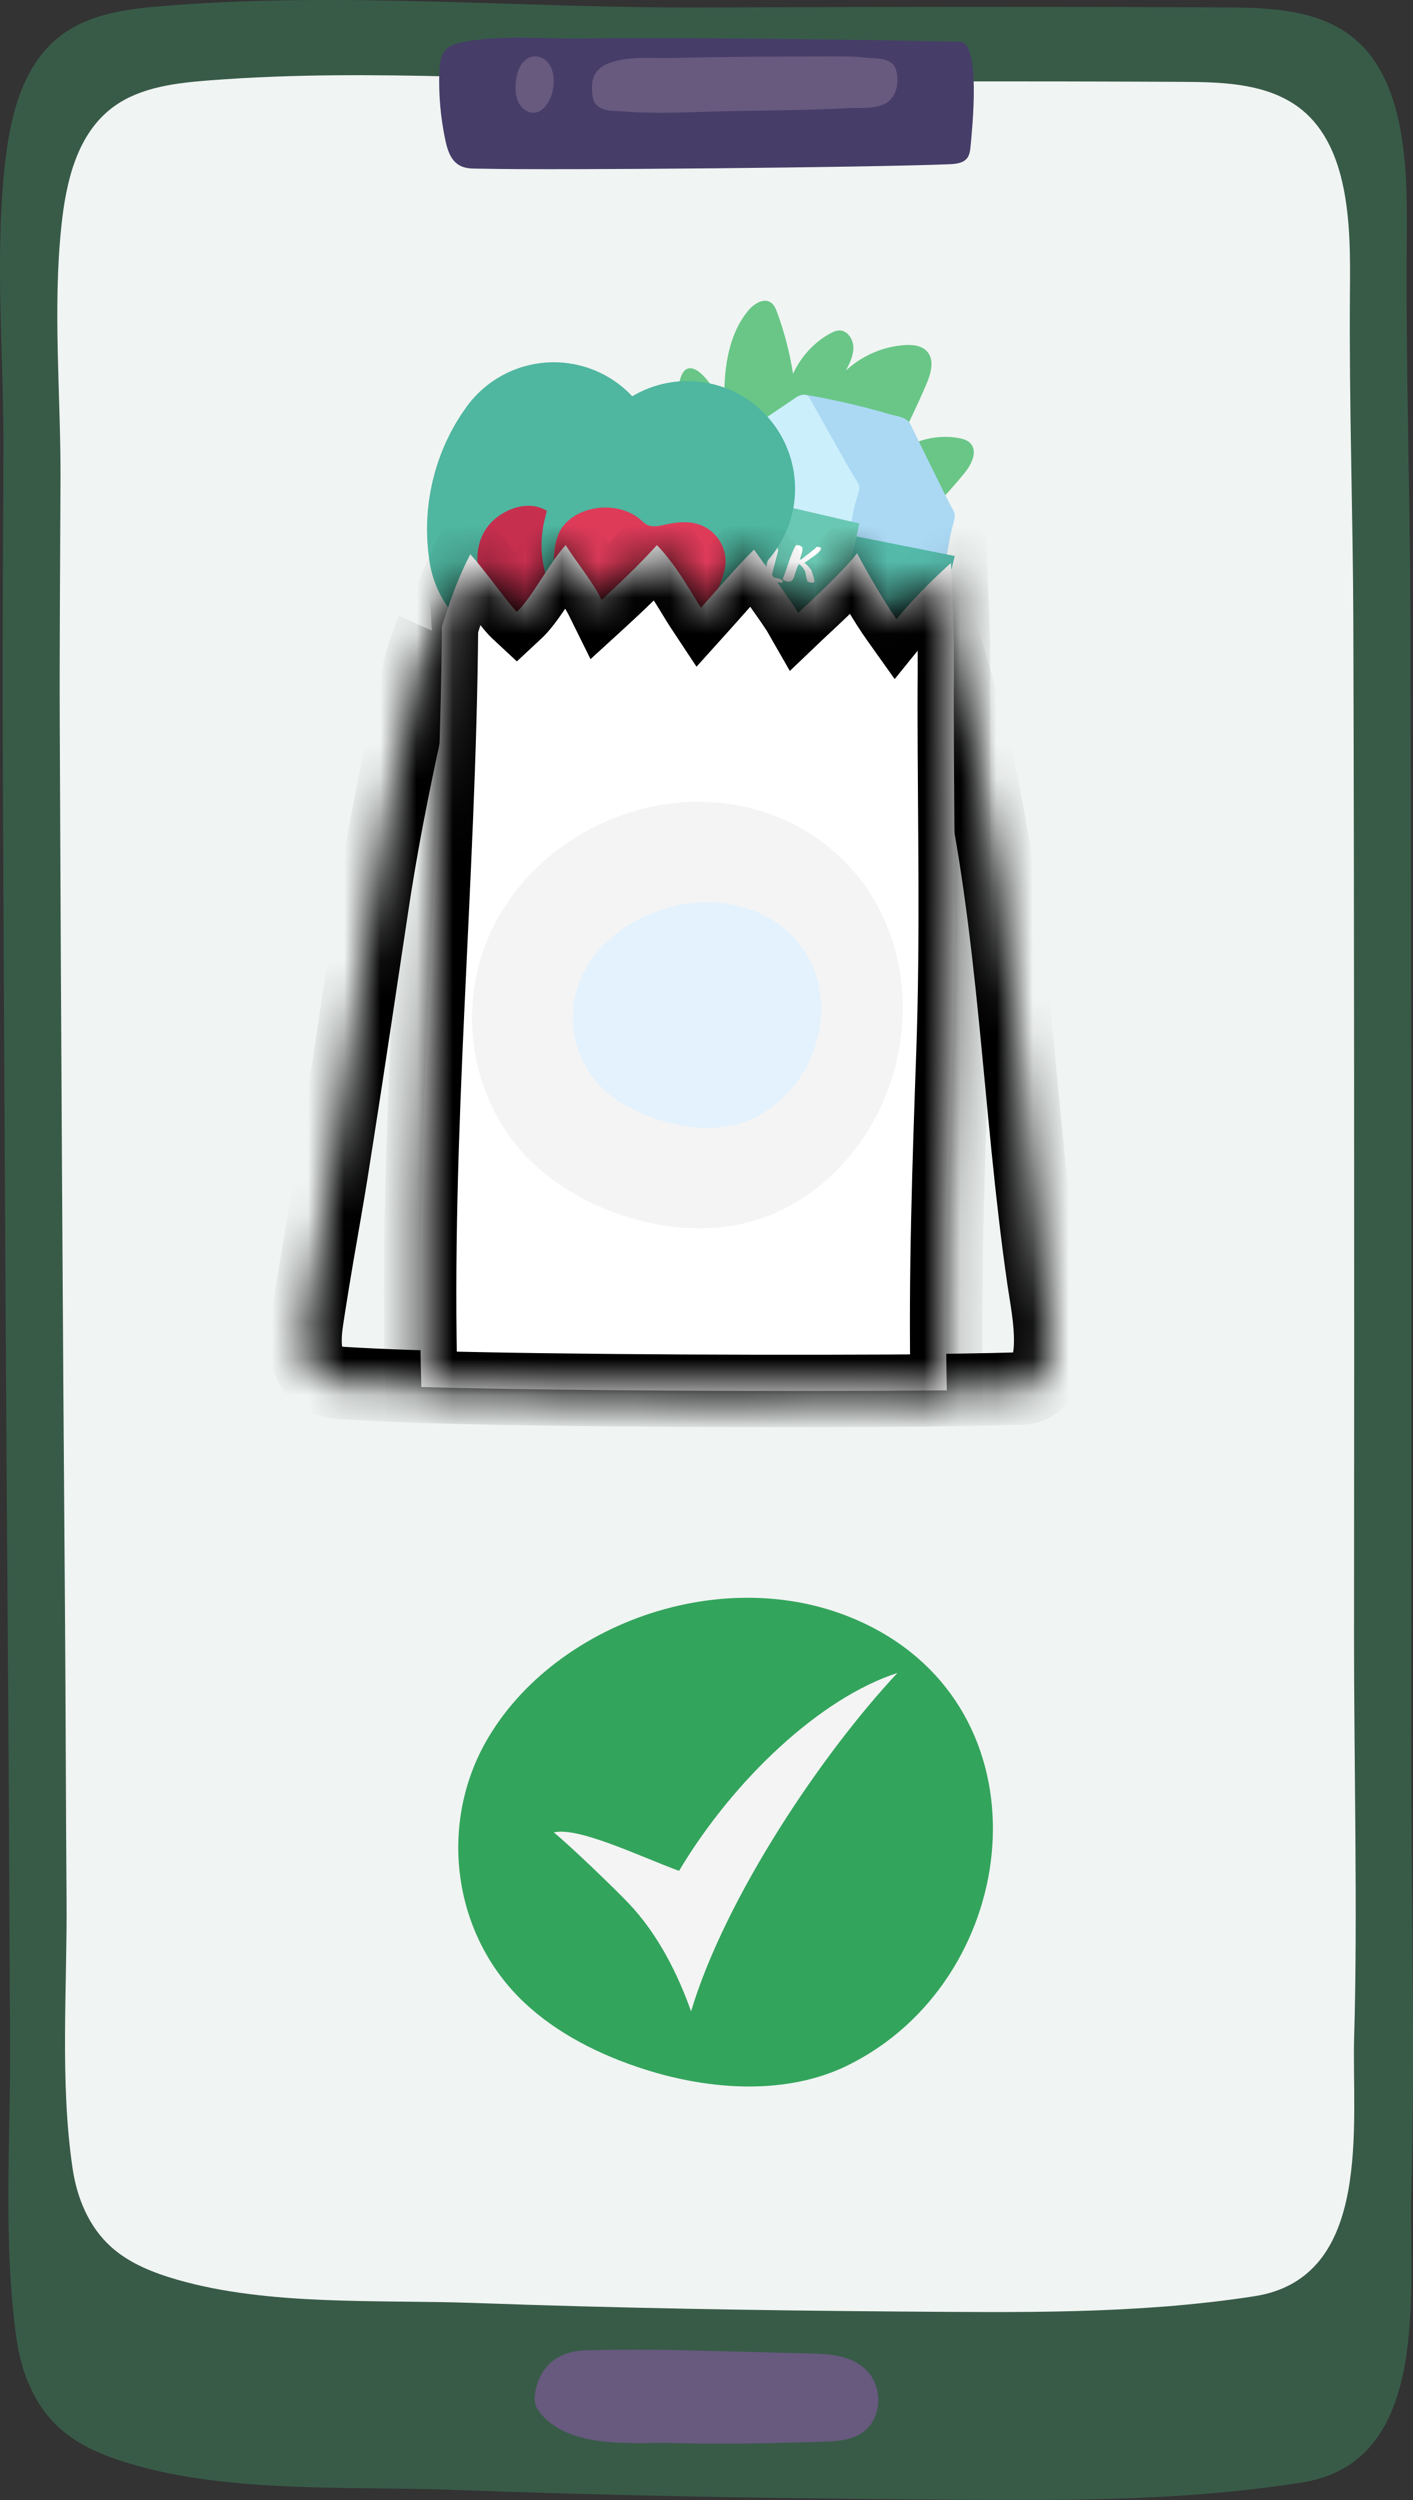 <svg width="39" height="69" viewBox="0 0 39 69" fill="none" xmlns="http://www.w3.org/2000/svg">
<rect x="0" y="0" width="39" height="69" fill="#333333" stroke="none"/>
<path d="M38.545 3.089C38.311 2.186 37.889 1.381 37.131 0.879C36.163 0.239 34.921 0.211 33.755 0.205C28.957 0.181 24.16 0.188 19.362 0.208C14.409 0.227 9.552 -0.233 4.599 0.158C3.587 0.237 2.519 0.359 1.708 0.96C0.592 1.786 0.264 3.278 0.124 4.645C-0.142 7.227 0.104 9.821 0.096 12.41C0.088 15.001 0.064 17.592 0.075 20.184C0.112 29.281 0.163 38.379 0.231 47.476C0.253 50.415 0.257 53.355 0.279 56.294C0.299 58.998 0.073 61.92 0.462 64.588C0.592 65.482 0.948 66.373 1.617 66.991C2.169 67.501 2.891 67.791 3.616 68.005C6.362 68.816 9.664 68.614 12.496 68.719C16.758 68.876 21.024 68.95 25.29 68.983C28.845 69.01 32.435 69.073 35.956 68.511C39.544 67.939 38.873 63.156 38.953 60.487C39.062 56.87 38.946 51.761 38.949 48.142C38.954 42.361 38.955 36.581 38.951 30.8C38.948 26.171 38.942 21.541 38.928 16.913C38.917 13.509 38.8 10.139 38.826 6.739C38.834 5.677 38.858 4.295 38.545 3.089Z" fill="#385B48"/>
<path d="M37.001 4.839C36.786 4.031 36.398 3.311 35.701 2.862C34.812 2.289 33.671 2.264 32.6 2.259C28.19 2.237 23.782 2.244 19.373 2.261C14.822 2.279 10.358 1.867 5.807 2.216C4.877 2.288 3.896 2.397 3.15 2.935C2.125 3.674 1.824 5.008 1.695 6.231C1.451 8.542 1.677 10.862 1.67 13.179C1.662 15.497 1.64 17.816 1.65 20.134C1.684 28.274 1.731 36.414 1.794 44.553C1.814 47.184 1.817 49.814 1.837 52.444C1.856 54.863 1.649 57.477 2.006 59.864C2.126 60.664 2.452 61.461 3.067 62.014C3.574 62.471 4.238 62.731 4.904 62.922C7.428 63.648 10.462 63.467 13.064 63.56C16.98 63.701 20.901 63.767 24.82 63.797C28.087 63.821 31.386 63.877 34.622 63.375C37.919 62.863 37.303 58.583 37.376 56.195C37.476 52.959 37.369 48.387 37.372 45.15C37.377 39.977 37.378 34.805 37.374 29.633C37.371 25.491 37.366 21.349 37.353 17.208C37.343 14.162 37.235 11.147 37.259 8.105C37.266 7.154 37.288 5.919 37.001 4.839Z" fill="#F0F4F2"/>
<path d="M15.076 65.336C14.938 65.501 14.834 65.716 14.78 65.988C14.757 66.1 14.746 66.218 14.771 66.328C14.804 66.472 14.895 66.588 14.99 66.688C15.871 67.613 17.539 67.394 18.667 67.427C20.004 67.466 21.342 67.429 22.679 67.392C23.016 67.382 23.362 67.37 23.673 67.214C24.369 66.864 24.435 65.843 23.83 65.341C23.41 64.992 22.857 64.967 22.338 64.954C21.166 64.924 19.994 64.895 18.822 64.865C17.933 64.843 17.058 64.845 16.17 64.868C15.752 64.878 15.348 65.011 15.076 65.336Z" fill="#68597F"/>
<path d="M12.762 4.601C12.931 4.666 13.127 4.652 13.312 4.656C15.348 4.702 23.969 4.623 26.198 4.533C26.377 4.526 26.58 4.507 26.691 4.368C26.762 4.278 26.777 4.158 26.788 4.045C26.83 3.592 27.085 1.163 26.492 1.151C24.148 1.105 21.804 1.067 19.459 1.056C18.288 1.05 17.116 1.051 15.945 1.061C14.913 1.07 13.772 0.955 12.765 1.167C12.618 1.198 12.465 1.232 12.35 1.327C12.166 1.481 12.134 1.746 12.126 1.984C12.105 2.613 12.16 3.244 12.29 3.86C12.344 4.12 12.429 4.401 12.654 4.547C12.689 4.569 12.725 4.587 12.762 4.601Z" fill="#463E68"/>
<path d="M16.382 2.14C16.348 2.234 16.332 2.347 16.34 2.483C16.346 2.577 16.352 2.676 16.382 2.761C16.505 3.101 16.951 3.054 17.159 3.072C17.502 3.101 17.845 3.112 18.187 3.113C18.873 3.114 19.559 3.075 20.244 3.065C20.952 3.053 21.66 3.046 22.368 3.026C22.728 3.016 23.089 3.002 23.449 2.984C23.756 2.968 24.106 3.013 24.403 2.875C24.517 2.822 24.627 2.725 24.696 2.574C24.784 2.383 24.795 2.112 24.723 1.904C24.602 1.561 24.105 1.621 23.893 1.593C23.62 1.555 23.345 1.556 23.07 1.556C21.565 1.561 20.059 1.564 18.555 1.601C17.965 1.617 17.352 1.532 16.774 1.756C16.611 1.82 16.456 1.937 16.382 2.14Z" fill="#68597F"/>
<path d="M14.242 2.222C14.225 2.376 14.222 2.539 14.26 2.686C14.341 3 14.611 3.175 14.84 3.092C15.069 3.009 15.241 2.703 15.277 2.371C15.38 1.406 14.354 1.227 14.242 2.222Z" fill="#68597F"/>
<path d="M17.936 12.733C17.914 12.532 17.912 12.326 17.937 12.119C17.948 12.033 17.962 11.946 17.999 11.869C18.108 11.633 18.305 11.693 18.457 11.853C18.696 12.104 18.902 12.379 19.117 12.652C18.941 12.172 18.839 11.805 18.764 11.367C18.725 11.134 18.696 10.896 18.731 10.662C18.925 9.364 19.973 10.937 20.008 11.53C19.95 10.538 19.998 9.357 20.655 8.569C20.816 8.376 21.095 8.207 21.291 8.361C21.373 8.424 21.415 8.527 21.451 8.626C21.651 9.173 21.799 9.741 21.889 10.318C22.103 9.846 22.467 9.45 22.909 9.206C22.994 9.16 23.085 9.118 23.18 9.12C23.396 9.127 23.55 9.366 23.554 9.59C23.557 9.815 23.452 10.024 23.35 10.223C23.8 9.811 24.384 9.56 24.982 9.524C25.208 9.51 25.464 9.54 25.607 9.723C25.796 9.964 25.688 10.323 25.567 10.607C25.266 11.312 24.93 11.999 24.56 12.666C25.064 12.189 25.783 11.97 26.455 12.089C26.582 12.112 26.716 12.151 26.799 12.253C26.987 12.483 26.806 12.829 26.619 13.059C26.077 13.727 25.467 14.337 24.802 14.874C25.074 14.771 25.38 14.767 25.654 14.864C25.77 15.178 25.512 15.496 25.277 15.727C23.917 17.056 22.558 18.385 21.198 19.714C21.182 19.73 19.436 16.793 19.275 16.469C18.916 15.747 18.594 15.003 18.337 14.235C18.172 13.745 17.992 13.248 17.936 12.733Z" fill="#69C687"/>
<path d="M22.516 13.203C22.565 13.82 22.326 14.492 22.194 15.089C22.02 15.879 21.845 16.669 21.67 17.46C21.474 18.348 21.27 19.235 21.09 20.127C21.076 20.197 21.074 20.273 21.115 20.344C21.2 20.494 21.446 20.558 21.654 20.599C22.355 20.736 23.663 21.118 24.366 21.247C24.458 21.265 24.556 21.282 24.639 21.262C24.789 21.228 24.832 21.096 24.857 20.98C24.964 20.498 26.054 15.729 26.146 15.243C26.189 15.019 26.22 14.791 26.28 14.572C26.392 14.165 26.372 14.198 26.223 13.922C26.082 13.662 25.328 12.113 25.131 11.713C25.031 11.51 24.779 11.497 24.582 11.439C24.337 11.367 24.091 11.3 23.844 11.237C23.349 11.112 22.851 11.004 22.349 10.915C22.315 10.909 22.209 10.881 22.182 10.903C22.15 10.931 22.219 11.007 22.225 11.05C22.318 11.732 22.411 12.414 22.504 13.096C22.509 13.131 22.513 13.167 22.516 13.203Z" fill="#ABD9F4"/>
<path d="M19.781 12.448C19.617 12.539 19.567 12.582 19.518 12.782C19.277 13.779 18.128 18.268 17.929 19.133C17.913 19.2 17.911 19.273 17.956 19.342C18.05 19.485 18.32 19.547 18.549 19.587C19.32 19.719 20.759 20.086 21.532 20.211C21.634 20.227 21.741 20.243 21.833 20.225C21.998 20.192 22.045 20.065 22.072 19.953C22.191 19.489 23.389 14.899 23.49 14.433C23.537 14.217 23.572 13.997 23.638 13.786C23.761 13.395 23.739 13.426 23.575 13.161C23.42 12.911 22.591 11.42 22.373 11.035C22.35 10.992 22.326 10.947 22.282 10.92C22.189 10.864 22.058 10.909 21.969 10.97C21.564 11.248 19.82 12.426 19.781 12.448Z" fill="#CCEFFC"/>
<path d="M25.736 17.639C26.026 16.581 26.293 15.6 26.339 15.403C26.343 15.384 26.347 15.364 26.351 15.345L22.244 14.526C22.172 14.779 22.087 15.028 22.024 15.264C21.886 15.782 21.747 16.299 21.608 16.817L25.736 17.639Z" fill="#55BAAA"/>
<path d="M23.101 17.12C23.391 15.888 23.658 14.745 23.703 14.516C23.708 14.493 23.712 14.47 23.716 14.447L19.587 13.489C19.427 14.189 19.2 15.176 18.973 16.162L23.101 17.12Z" fill="#69C8B3"/>
<path d="M20.298 14.943C20.385 14.898 20.467 14.852 20.545 14.806C20.623 14.76 20.705 14.713 20.793 14.666C20.802 14.662 20.809 14.656 20.814 14.649C20.82 14.642 20.827 14.634 20.835 14.628C20.844 14.621 20.856 14.615 20.871 14.611C20.887 14.606 20.909 14.605 20.937 14.606C20.977 14.608 21.009 14.616 21.03 14.63C21.051 14.645 21.066 14.662 21.074 14.683C21.082 14.708 21.084 14.742 21.076 14.784C21.07 14.826 21.057 14.872 21.04 14.923C21.022 14.974 21.002 15.028 20.979 15.084C20.955 15.14 20.932 15.194 20.909 15.247C20.887 15.295 20.868 15.34 20.85 15.382C20.832 15.424 20.818 15.46 20.808 15.489C20.806 15.496 20.804 15.503 20.8 15.512C20.797 15.52 20.791 15.528 20.784 15.535C20.776 15.543 20.766 15.549 20.754 15.554C20.742 15.559 20.727 15.562 20.708 15.564C20.697 15.564 20.683 15.563 20.663 15.562C20.644 15.56 20.624 15.558 20.604 15.554C20.584 15.55 20.566 15.546 20.549 15.541C20.532 15.536 20.521 15.531 20.514 15.524C20.489 15.504 20.475 15.482 20.473 15.459C20.47 15.436 20.474 15.412 20.483 15.388C20.493 15.364 20.505 15.341 20.52 15.317C20.534 15.293 20.547 15.271 20.558 15.249C20.577 15.211 20.597 15.171 20.616 15.131C20.636 15.091 20.654 15.053 20.671 15.015C20.689 14.978 20.703 14.943 20.716 14.91C20.728 14.877 20.737 14.849 20.743 14.825C20.723 14.838 20.699 14.852 20.673 14.868C20.647 14.884 20.621 14.899 20.596 14.914C20.571 14.928 20.548 14.941 20.528 14.954C20.507 14.966 20.493 14.976 20.485 14.982C20.476 14.988 20.467 14.995 20.456 15.001C20.445 15.008 20.435 15.015 20.427 15.022C20.418 15.029 20.411 15.037 20.407 15.046C20.402 15.055 20.402 15.064 20.404 15.075C20.407 15.091 20.402 15.102 20.39 15.109C20.378 15.116 20.362 15.12 20.342 15.123C20.321 15.124 20.299 15.124 20.276 15.121C20.252 15.117 20.23 15.113 20.21 15.107C20.181 15.098 20.155 15.085 20.131 15.068C20.106 15.051 20.084 15.033 20.062 15.011C20.03 14.979 20.002 14.945 19.979 14.909C19.955 14.873 19.932 14.843 19.911 14.818C19.905 14.831 19.897 14.847 19.888 14.868C19.878 14.888 19.867 14.911 19.856 14.935C19.844 14.96 19.832 14.985 19.818 15.012C19.804 15.039 19.791 15.066 19.778 15.092C19.771 15.104 19.764 15.12 19.755 15.14C19.747 15.161 19.738 15.182 19.729 15.206C19.72 15.229 19.709 15.253 19.699 15.277C19.688 15.301 19.677 15.323 19.665 15.343C19.659 15.355 19.654 15.365 19.65 15.374C19.645 15.383 19.639 15.39 19.63 15.395C19.621 15.401 19.61 15.405 19.595 15.405C19.58 15.407 19.559 15.405 19.533 15.401C19.516 15.398 19.506 15.388 19.502 15.37C19.499 15.352 19.499 15.33 19.504 15.304C19.507 15.283 19.511 15.259 19.518 15.235C19.525 15.21 19.532 15.186 19.54 15.165C19.548 15.142 19.555 15.123 19.561 15.105C19.567 15.088 19.572 15.075 19.574 15.068C19.593 15.003 19.615 14.933 19.639 14.857C19.663 14.781 19.691 14.71 19.722 14.642L19.754 14.578C19.754 14.562 19.761 14.55 19.775 14.542C19.788 14.535 19.808 14.53 19.832 14.528C19.862 14.525 19.896 14.526 19.933 14.531C19.969 14.536 19.994 14.543 20.008 14.552C20.021 14.561 20.037 14.575 20.055 14.595C20.073 14.614 20.092 14.637 20.112 14.663C20.132 14.688 20.151 14.716 20.171 14.745C20.191 14.774 20.209 14.801 20.226 14.827C20.243 14.854 20.258 14.878 20.27 14.898C20.283 14.919 20.292 14.934 20.298 14.943Z" fill="white"/>
<path d="M21.528 15.977C21.555 15.988 21.576 16.001 21.59 16.016C21.605 16.032 21.611 16.045 21.607 16.058C21.604 16.067 21.595 16.075 21.578 16.08C21.561 16.084 21.538 16.084 21.507 16.078C21.486 16.074 21.462 16.069 21.437 16.063C21.412 16.058 21.387 16.053 21.363 16.048C21.332 16.043 21.303 16.038 21.277 16.036C21.267 16.035 21.254 16.035 21.239 16.035C21.224 16.035 21.208 16.034 21.192 16.031L21.186 16.03C21.17 16.027 21.154 16.021 21.139 16.011C21.123 16.001 21.108 15.986 21.095 15.965C21.084 15.949 21.08 15.931 21.081 15.91C21.083 15.89 21.087 15.871 21.093 15.851L21.157 15.627L21.157 15.614C21.16 15.604 21.164 15.589 21.168 15.57C21.173 15.551 21.178 15.529 21.185 15.503C21.192 15.478 21.199 15.45 21.207 15.421C21.215 15.392 21.223 15.362 21.232 15.332C21.24 15.304 21.248 15.277 21.256 15.251C21.264 15.225 21.272 15.2 21.28 15.175L21.306 15.101C21.317 15.074 21.328 15.058 21.34 15.052C21.352 15.046 21.366 15.044 21.38 15.046L21.386 15.047C21.399 15.049 21.411 15.056 21.423 15.066C21.436 15.077 21.446 15.09 21.455 15.106C21.464 15.122 21.47 15.141 21.473 15.162C21.477 15.184 21.475 15.207 21.469 15.231C21.433 15.368 21.404 15.48 21.382 15.567C21.36 15.654 21.343 15.723 21.33 15.772C21.317 15.822 21.309 15.858 21.305 15.879C21.301 15.901 21.299 15.915 21.3 15.921C21.305 15.923 21.311 15.926 21.319 15.928C21.326 15.931 21.335 15.933 21.345 15.935C21.353 15.937 21.361 15.939 21.37 15.941C21.378 15.942 21.387 15.944 21.397 15.946L21.457 15.957C21.469 15.96 21.481 15.963 21.493 15.966C21.505 15.969 21.517 15.972 21.528 15.977Z" fill="white"/>
<path d="M22.51 15.122C22.516 15.108 22.526 15.099 22.54 15.095C22.554 15.091 22.569 15.091 22.584 15.093C22.6 15.094 22.614 15.098 22.627 15.103C22.64 15.108 22.648 15.113 22.654 15.117C22.659 15.123 22.662 15.13 22.662 15.137C22.662 15.145 22.66 15.154 22.656 15.164C22.649 15.18 22.636 15.199 22.619 15.219C22.601 15.239 22.58 15.261 22.555 15.282C22.549 15.287 22.538 15.295 22.524 15.306C22.51 15.317 22.493 15.329 22.473 15.343C22.453 15.357 22.432 15.372 22.409 15.389C22.387 15.404 22.364 15.42 22.343 15.436C22.341 15.437 22.339 15.438 22.337 15.44C22.334 15.442 22.332 15.443 22.331 15.444C22.297 15.468 22.268 15.488 22.244 15.507C22.219 15.525 22.206 15.537 22.202 15.541C22.233 15.557 22.265 15.582 22.298 15.618C22.33 15.653 22.361 15.691 22.39 15.731C22.391 15.732 22.394 15.74 22.4 15.755C22.406 15.77 22.412 15.788 22.419 15.81C22.426 15.832 22.433 15.855 22.441 15.881C22.449 15.907 22.456 15.931 22.463 15.955C22.469 15.978 22.473 15.999 22.476 16.017C22.479 16.036 22.479 16.049 22.476 16.056C22.471 16.066 22.46 16.074 22.443 16.079C22.426 16.083 22.407 16.084 22.385 16.081C22.356 16.078 22.329 16.069 22.305 16.054C22.295 16.048 22.286 16.038 22.28 16.023C22.274 16.008 22.268 15.991 22.263 15.971C22.257 15.952 22.253 15.931 22.249 15.909C22.245 15.886 22.241 15.865 22.238 15.844C22.235 15.823 22.231 15.804 22.227 15.787C22.223 15.77 22.218 15.757 22.212 15.748C22.198 15.727 22.184 15.706 22.171 15.686C22.157 15.666 22.143 15.648 22.13 15.633C22.116 15.617 22.103 15.604 22.09 15.593C22.078 15.582 22.066 15.575 22.055 15.572C22.048 15.577 22.041 15.584 22.035 15.595C22.029 15.605 22.023 15.618 22.016 15.634C22.005 15.66 21.992 15.692 21.98 15.729C21.967 15.765 21.954 15.803 21.941 15.84C21.937 15.851 21.933 15.866 21.928 15.887C21.924 15.907 21.916 15.928 21.907 15.95C21.9 15.965 21.892 15.98 21.883 15.993C21.874 16.006 21.863 16.018 21.85 16.028C21.837 16.037 21.822 16.044 21.806 16.049C21.791 16.054 21.772 16.055 21.752 16.052C21.744 16.051 21.738 16.05 21.733 16.049C21.7 16.041 21.675 16.034 21.657 16.027C21.639 16.02 21.626 16.012 21.619 16.003C21.608 15.989 21.605 15.974 21.612 15.957C21.619 15.939 21.627 15.918 21.637 15.893C21.663 15.827 21.688 15.757 21.713 15.683C21.738 15.609 21.763 15.534 21.789 15.458C21.806 15.414 21.822 15.371 21.837 15.33C21.853 15.288 21.869 15.247 21.887 15.206C21.895 15.187 21.904 15.168 21.913 15.149C21.922 15.131 21.931 15.113 21.94 15.095L21.942 15.088C21.946 15.081 21.949 15.074 21.953 15.068C21.957 15.062 21.963 15.057 21.969 15.054C21.975 15.05 21.984 15.047 21.996 15.046C22.007 15.045 22.023 15.045 22.042 15.047C22.05 15.048 22.059 15.051 22.069 15.055C22.078 15.059 22.088 15.064 22.098 15.069C22.107 15.074 22.115 15.079 22.122 15.084C22.128 15.09 22.133 15.094 22.136 15.097C22.142 15.104 22.146 15.115 22.147 15.129C22.149 15.142 22.149 15.158 22.148 15.175C22.146 15.193 22.143 15.212 22.139 15.232C22.135 15.253 22.13 15.273 22.124 15.292C22.117 15.317 22.11 15.341 22.102 15.364C22.095 15.386 22.088 15.404 22.084 15.418C22.081 15.425 22.079 15.43 22.079 15.433C22.079 15.437 22.08 15.439 22.081 15.44C22.083 15.441 22.084 15.442 22.086 15.442C22.088 15.442 22.09 15.443 22.093 15.444C22.105 15.442 22.111 15.44 22.112 15.438C22.113 15.436 22.119 15.432 22.132 15.425C22.193 15.378 22.254 15.331 22.314 15.284C22.375 15.237 22.435 15.19 22.495 15.142C22.498 15.141 22.501 15.139 22.502 15.139C22.503 15.138 22.503 15.137 22.504 15.135L22.507 15.129L22.51 15.122Z" fill="white"/>
<path d="M14.791 15.045C14.675 14.321 14.859 13.548 15.284 12.97" stroke="#4FB6A0" stroke-width="5.943" stroke-miterlimit="10" stroke-linecap="round" stroke-linejoin="round"/>
<path d="M13.365 14.677C13.171 15.016 13.123 15.447 13.235 15.937C13.393 16.625 13.789 17.249 14.244 17.718C14.625 18.11 15.138 18.373 15.567 17.917C15.607 17.875 15.637 17.821 15.685 17.792C15.79 17.729 15.915 17.796 16.03 17.833C16.036 17.835 16.042 17.837 16.048 17.839C16.303 17.915 16.552 17.867 16.764 17.686C16.969 17.511 17.096 17.112 17.167 16.851C17.421 15.919 17.765 13.48 16.271 13.489C16.041 13.49 15.823 13.555 15.617 13.676C15.566 13.706 15.106 14.105 15.112 14.109C14.773 13.895 14.37 13.93 14.022 14.092C13.729 14.229 13.508 14.428 13.365 14.677Z" fill="#C72F4F"/>
<path d="M17.919 15.045C18.068 14.382 18.46 13.803 18.973 13.489" stroke="#4FB6A0" stroke-width="5.943" stroke-miterlimit="10" stroke-linecap="round" stroke-linejoin="round"/>
<path d="M16.03 14.149C15.813 14.247 15.624 14.393 15.494 14.588C14.946 15.409 15.477 18.384 16.981 17.798C17.034 17.778 17.087 17.751 17.144 17.748C17.272 17.741 17.368 17.85 17.465 17.929C18.584 18.838 19.624 16.798 19.903 16.044C19.962 15.884 20.014 15.72 20.025 15.551C20.047 15.2 19.878 14.843 19.588 14.629C19.245 14.375 18.84 14.383 18.438 14.463C18.247 14.501 18.042 14.57 17.868 14.488C17.785 14.448 17.723 14.38 17.653 14.322C17.223 13.966 16.546 13.918 16.03 14.149Z" fill="#DE3B59"/>
<mask id="path-19-inside-1_153_1502" fill="white">
<path d="M11.918 17.403C12.517 17.37 12.541 17.312 13.401 17.243C17.431 16.922 20.328 17.331 24.381 17.331C25.094 17.346 25.62 17.367 25.975 17.424C26.212 18.19 26.743 19.996 26.936 20.843C28.024 25.634 28.097 30.493 28.796 35.323C28.91 36.108 29.397 38.285 28.163 38.323C24.734 38.431 13.605 38.431 9.449 38.171C9.219 38.157 8.984 38.094 8.807 37.968C8.26 37.577 8.451 36.611 8.531 36.097C8.67 35.197 8.826 34.299 8.983 33.401C9.097 32.75 9.199 32.098 9.301 31.446C9.639 29.286 9.959 27.125 10.286 24.964C10.623 22.735 11.064 20.662 11.588 18.383C11.62 18.242 11.87 17.51 11.918 17.403Z"/>
</mask>
<path d="M13.401 17.243L13.322 16.247L13.322 16.247L13.401 17.243ZM24.381 17.331V16.331H24.391L24.401 16.332L24.381 17.331ZM25.975 17.424L26.133 16.437L26.746 16.535L26.93 17.128L25.975 17.424ZM26.936 20.843L27.911 20.621L27.911 20.621L26.936 20.843ZM28.796 35.323L29.786 35.179L29.786 35.179L28.796 35.323ZM28.163 38.323L28.132 37.323L28.132 37.323L28.163 38.323ZM9.449 38.171L9.509 37.173L9.512 37.173L9.449 38.171ZM8.807 37.968L8.226 38.782L8.226 38.782L8.807 37.968ZM8.531 36.097L9.519 36.25L9.519 36.251L8.531 36.097ZM8.983 33.401L7.998 33.228L7.998 33.228L8.983 33.401ZM9.301 31.446L10.289 31.601L10.289 31.601L9.301 31.446ZM10.286 24.964L9.297 24.815L9.297 24.815L10.286 24.964ZM11.588 18.383L10.613 18.159L10.613 18.159L11.588 18.383ZM11.863 16.405C12.119 16.391 12.241 16.372 12.419 16.347C12.62 16.318 12.864 16.283 13.322 16.247L13.481 18.24C13.079 18.272 12.88 18.301 12.705 18.326C12.505 18.355 12.316 18.383 11.974 18.402L11.863 16.405ZM13.322 16.247C15.392 16.081 17.167 16.105 18.918 16.168C20.68 16.231 22.378 16.331 24.381 16.331V18.331C22.331 18.331 20.555 18.228 18.847 18.166C17.129 18.105 15.441 18.084 13.481 18.24L13.322 16.247ZM24.401 16.332C25.101 16.346 25.698 16.367 26.133 16.437L25.817 18.412C25.543 18.368 25.088 18.346 24.36 18.331L24.401 16.332ZM26.93 17.128C27.167 17.893 27.709 19.733 27.911 20.621L25.961 21.064C25.778 20.259 25.257 18.487 25.019 17.72L26.93 17.128ZM27.911 20.621C28.469 23.08 28.764 25.542 29.007 27.969C29.251 30.413 29.441 32.794 29.786 35.179L27.807 35.466C27.453 33.022 27.256 30.558 27.017 28.168C26.776 25.759 26.491 23.397 25.961 21.064L27.911 20.621ZM29.786 35.179C29.83 35.484 30.006 36.37 29.985 37.131C29.974 37.512 29.915 38.008 29.668 38.443C29.379 38.951 28.869 39.301 28.194 39.322L28.132 37.323C28.133 37.323 28.085 37.326 28.023 37.365C27.962 37.403 27.934 37.445 27.929 37.454C27.927 37.458 27.941 37.433 27.956 37.361C27.971 37.29 27.982 37.195 27.985 37.075C28 36.541 27.876 35.946 27.807 35.466L29.786 35.179ZM28.194 39.322C24.75 39.431 13.586 39.432 9.387 39.169L9.512 37.173C13.624 37.431 24.719 37.431 28.132 37.323L28.194 39.322ZM9.389 39.169C9.038 39.148 8.603 39.051 8.226 38.782L9.387 37.153C9.372 37.142 9.372 37.147 9.399 37.155C9.425 37.163 9.462 37.17 9.509 37.173L9.389 39.169ZM8.226 38.782C7.561 38.307 7.447 37.557 7.434 37.109C7.42 36.639 7.509 36.158 7.543 35.943L9.519 36.251C9.472 36.551 9.426 36.81 9.433 37.049C9.441 37.31 9.505 37.238 9.388 37.154L8.226 38.782ZM7.543 35.944C7.684 35.033 7.841 34.127 7.998 33.228L9.968 33.573C9.811 34.471 9.657 35.361 9.519 36.25L7.543 35.944ZM7.998 33.228C8.11 32.588 8.211 31.945 8.313 31.292L10.289 31.601C10.188 32.252 10.084 32.912 9.968 33.573L7.998 33.228ZM8.313 31.292C8.651 29.135 8.97 26.98 9.297 24.815L11.274 25.113C10.949 27.271 10.628 29.438 10.289 31.601L8.313 31.292ZM9.297 24.815C9.64 22.548 10.087 20.446 10.613 18.159L12.562 18.607C12.04 20.877 11.606 22.922 11.274 25.113L9.297 24.815ZM10.613 18.159C10.643 18.027 10.735 17.751 10.8 17.559C10.864 17.369 10.958 17.099 11.008 16.989L12.828 17.818C12.837 17.799 12.827 17.821 12.792 17.919C12.764 17.998 12.729 18.099 12.694 18.201C12.659 18.305 12.625 18.407 12.599 18.489C12.567 18.588 12.559 18.619 12.562 18.607L10.613 18.159Z" fill="black" mask="url(#path-19-inside-1_153_1502)"/>
<mask id="path-21-inside-2_153_1502" fill="white">
<path d="M26.325 19.551C26.324 18.877 26.338 18.203 26.323 17.529C26.315 17.186 26.253 15.766 26.248 15.538C25.755 15.976 25.166 16.569 24.745 17.089C24.411 16.619 23.948 15.82 23.656 15.271C23.182 15.869 22.328 16.631 22.032 16.913C21.922 16.721 21.123 15.601 20.812 15.169C20.359 15.613 19.816 16.251 19.346 16.773C19.154 16.483 18.676 15.599 18.131 15.045C17.668 15.559 17.087 16.115 16.606 16.556C16.354 16.047 15.938 15.556 15.613 15.045C15.201 15.477 14.673 16.508 14.266 16.887C14.044 16.681 13.412 15.772 12.981 15.298C12.503 16.2 12.21 17.282 12.198 17.289C12.144 24.289 11.432 31.28 11.629 38.281C15.677 38.393 21.982 38.41 26.132 38.374C26.069 35.254 26.181 32.133 26.291 29.013C26.401 25.86 26.328 22.705 26.325 19.551Z"/>
</mask>
<path d="M26.325 19.551C26.324 18.877 26.338 18.203 26.323 17.529C26.315 17.186 26.253 15.766 26.248 15.538C25.755 15.976 25.166 16.569 24.745 17.089C24.411 16.619 23.948 15.82 23.656 15.271C23.182 15.869 22.328 16.631 22.032 16.913C21.922 16.721 21.123 15.601 20.812 15.169C20.359 15.613 19.816 16.251 19.346 16.773C19.154 16.483 18.676 15.599 18.131 15.045C17.668 15.559 17.087 16.115 16.606 16.556C16.354 16.047 15.938 15.556 15.613 15.045C15.201 15.477 14.673 16.508 14.266 16.887C14.044 16.681 13.412 15.772 12.981 15.298C12.503 16.2 12.21 17.282 12.198 17.289C12.144 24.289 11.432 31.28 11.629 38.281C15.677 38.393 21.982 38.41 26.132 38.374C26.069 35.254 26.181 32.133 26.291 29.013C26.401 25.86 26.328 22.705 26.325 19.551Z" fill="white"/>
<path d="M26.323 17.529L27.323 17.507L27.323 17.507L26.323 17.529ZM26.248 15.538L25.583 14.79L27.201 13.352L27.247 15.516L26.248 15.538ZM24.745 17.089L25.523 17.718L24.694 18.742L23.93 17.669L24.745 17.089ZM23.656 15.271L22.872 14.65L23.82 13.452L24.538 14.801L23.656 15.271ZM22.032 16.913L22.723 17.637L21.8 18.518L21.165 17.41L22.032 16.913ZM20.812 15.169L20.112 14.454L20.944 13.639L21.624 14.585L20.812 15.169ZM19.346 16.773L20.088 17.442L19.224 18.401L18.512 17.324L19.346 16.773ZM18.131 15.045L17.388 14.376L18.099 13.587L18.844 14.344L18.131 15.045ZM16.606 16.556L17.281 17.294L16.299 18.192L15.709 16.999L16.606 16.556ZM15.613 15.045L14.89 14.355L15.772 13.43L16.457 14.509L15.613 15.045ZM14.266 16.887L14.947 17.619L14.266 18.254L13.584 17.619L14.266 16.887ZM12.981 15.298L12.097 14.83L12.763 13.573L13.72 14.625L12.981 15.298ZM12.198 17.289L11.199 17.282L11.203 16.733L11.668 16.442L12.198 17.289ZM11.629 38.281L11.601 39.281L10.656 39.254L10.629 38.309L11.629 38.281ZM26.132 38.374L27.132 38.354L27.153 39.365L26.141 39.374L26.132 38.374ZM26.291 29.013L25.291 28.978V28.978L26.291 29.013ZM25.325 19.552C25.324 18.848 25.338 18.212 25.323 17.551L27.323 17.507C27.338 18.193 27.324 18.906 27.325 19.55L25.325 19.552ZM25.323 17.552C25.319 17.392 25.302 16.963 25.285 16.531C25.268 16.114 25.251 15.686 25.248 15.559L27.247 15.516C27.25 15.618 27.266 16.015 27.283 16.45C27.3 16.871 27.318 17.324 27.323 17.507L25.323 17.552ZM26.912 16.285C26.449 16.697 25.901 17.25 25.523 17.718L23.968 16.46C24.432 15.887 25.061 15.255 25.583 14.79L26.912 16.285ZM23.93 17.669C23.559 17.147 23.072 16.302 22.773 15.741L24.538 14.801C24.824 15.337 25.263 16.092 25.56 16.51L23.93 17.669ZM24.44 15.892C23.909 16.562 22.967 17.404 22.723 17.637L21.342 16.19C21.688 15.859 22.455 15.176 22.872 14.65L24.44 15.892ZM21.165 17.41C21.169 17.417 21.16 17.402 21.127 17.353C21.099 17.309 21.061 17.253 21.015 17.186C20.923 17.052 20.805 16.885 20.68 16.707C20.43 16.352 20.154 15.967 20 15.752L21.624 14.585C21.781 14.803 22.06 15.193 22.315 15.555C22.549 15.887 22.815 16.267 22.9 16.416L21.165 17.41ZM21.512 15.883C21.088 16.299 20.593 16.883 20.088 17.442L18.603 16.103C19.04 15.618 19.63 14.928 20.112 14.454L21.512 15.883ZM18.512 17.324C18.235 16.905 17.873 16.208 17.419 15.747L18.844 14.344C19.479 14.989 20.073 16.06 20.18 16.221L18.512 17.324ZM18.874 15.715C18.38 16.263 17.771 16.845 17.281 17.294L15.93 15.819C16.403 15.386 16.957 14.854 17.388 14.376L18.874 15.715ZM15.709 16.999C15.62 16.818 15.491 16.621 15.319 16.377C15.161 16.152 14.948 15.863 14.769 15.581L16.457 14.509C16.603 14.738 16.76 14.949 16.955 15.226C17.135 15.482 17.34 15.785 17.502 16.113L15.709 16.999ZM16.337 15.736C16.211 15.867 16.036 16.133 15.775 16.533C15.567 16.851 15.261 17.327 14.947 17.619L13.584 16.155C13.678 16.068 13.839 15.839 14.1 15.439C14.308 15.12 14.604 14.655 14.89 14.355L16.337 15.736ZM13.584 17.619C13.467 17.51 13.342 17.357 13.251 17.242C13.146 17.111 13.026 16.955 12.909 16.802C12.66 16.478 12.423 16.17 12.241 15.971L13.72 14.625C13.971 14.9 14.264 15.283 14.495 15.584C14.617 15.743 14.724 15.882 14.813 15.995C14.916 16.123 14.954 16.162 14.947 16.155L13.584 17.619ZM13.864 15.766C13.659 16.153 13.486 16.597 13.359 16.959C13.296 17.138 13.247 17.291 13.213 17.401C13.19 17.474 13.187 17.483 13.17 17.537C13.165 17.553 13.158 17.575 13.152 17.595C13.149 17.603 13.141 17.625 13.131 17.651C13.127 17.662 13.114 17.693 13.095 17.732C13.087 17.75 13.066 17.79 13.035 17.837C13.027 17.849 12.927 18.013 12.729 18.137L11.668 16.442C11.47 16.566 11.37 16.729 11.363 16.741C11.332 16.788 11.312 16.828 11.303 16.845C11.285 16.882 11.273 16.912 11.27 16.92C11.265 16.932 11.261 16.942 11.26 16.946C11.258 16.951 11.257 16.955 11.256 16.956C11.255 16.959 11.256 16.956 11.261 16.94C11.264 16.93 11.29 16.846 11.304 16.803C11.342 16.68 11.399 16.505 11.471 16.299C11.613 15.893 11.825 15.344 12.097 14.83L13.864 15.766ZM13.198 17.297C13.171 20.822 12.978 24.346 12.819 27.83C12.658 31.326 12.531 34.792 12.629 38.253L10.629 38.309C10.53 34.769 10.66 31.239 10.821 27.739C10.981 24.228 11.171 20.757 11.199 17.282L13.198 17.297ZM11.656 37.281C15.688 37.393 21.979 37.41 26.124 37.374L26.141 39.374C21.985 39.41 15.666 39.393 11.601 39.281L11.656 37.281ZM25.133 38.394C25.069 35.242 25.182 32.093 25.291 28.978L27.29 29.048C27.18 32.174 27.07 35.266 27.132 38.354L25.133 38.394ZM25.291 28.978C25.401 25.849 25.328 22.736 25.325 19.552L27.325 19.55C27.328 22.674 27.401 25.871 27.29 29.048L25.291 28.978Z" fill="black" mask="url(#path-21-inside-2_153_1502)"/>
<path d="M15.656 26.54C15.015 27.778 15.206 29.396 16.195 30.4C16.647 30.858 17.235 31.179 17.853 31.391C18.764 31.704 19.82 31.78 20.665 31.33C22.994 30.087 23.466 26.335 21.116 24.892C19.217 23.727 16.618 24.683 15.656 26.54V26.54Z" stroke="#F4F4F4" stroke-width="4.511" stroke-miterlimit="10"/>
<path d="M16.156 26.751C15.562 27.812 15.739 29.199 16.657 30.059C17.076 30.452 17.622 30.727 18.197 30.909C19.042 31.177 20.023 31.242 20.808 30.856C22.971 29.791 23.409 26.575 21.226 25.339C19.463 24.34 17.049 25.159 16.156 26.751Z" fill="#E3F2FD"/>
<path d="M13.393 48.103C12.112 50.401 12.493 53.407 14.471 55.27C15.375 56.122 16.55 56.717 17.788 57.112C19.608 57.693 21.72 57.834 23.411 56.997C28.07 54.691 29.013 47.721 24.312 45.043C20.514 42.879 15.317 44.653 13.393 48.103Z" fill="#33A45C"/>
<path d="M19.074 55.511C20.027 52.349 22.683 48.403 24.77 46.173C22.651 46.858 20.253 49.104 18.742 51.635C17.651 51.233 15.961 50.412 15.284 50.574C15.706 50.912 16.963 52.121 17.349 52.528C18.195 53.419 18.728 54.54 19.074 55.511Z" fill="#F4F4F4"/>
</svg>
